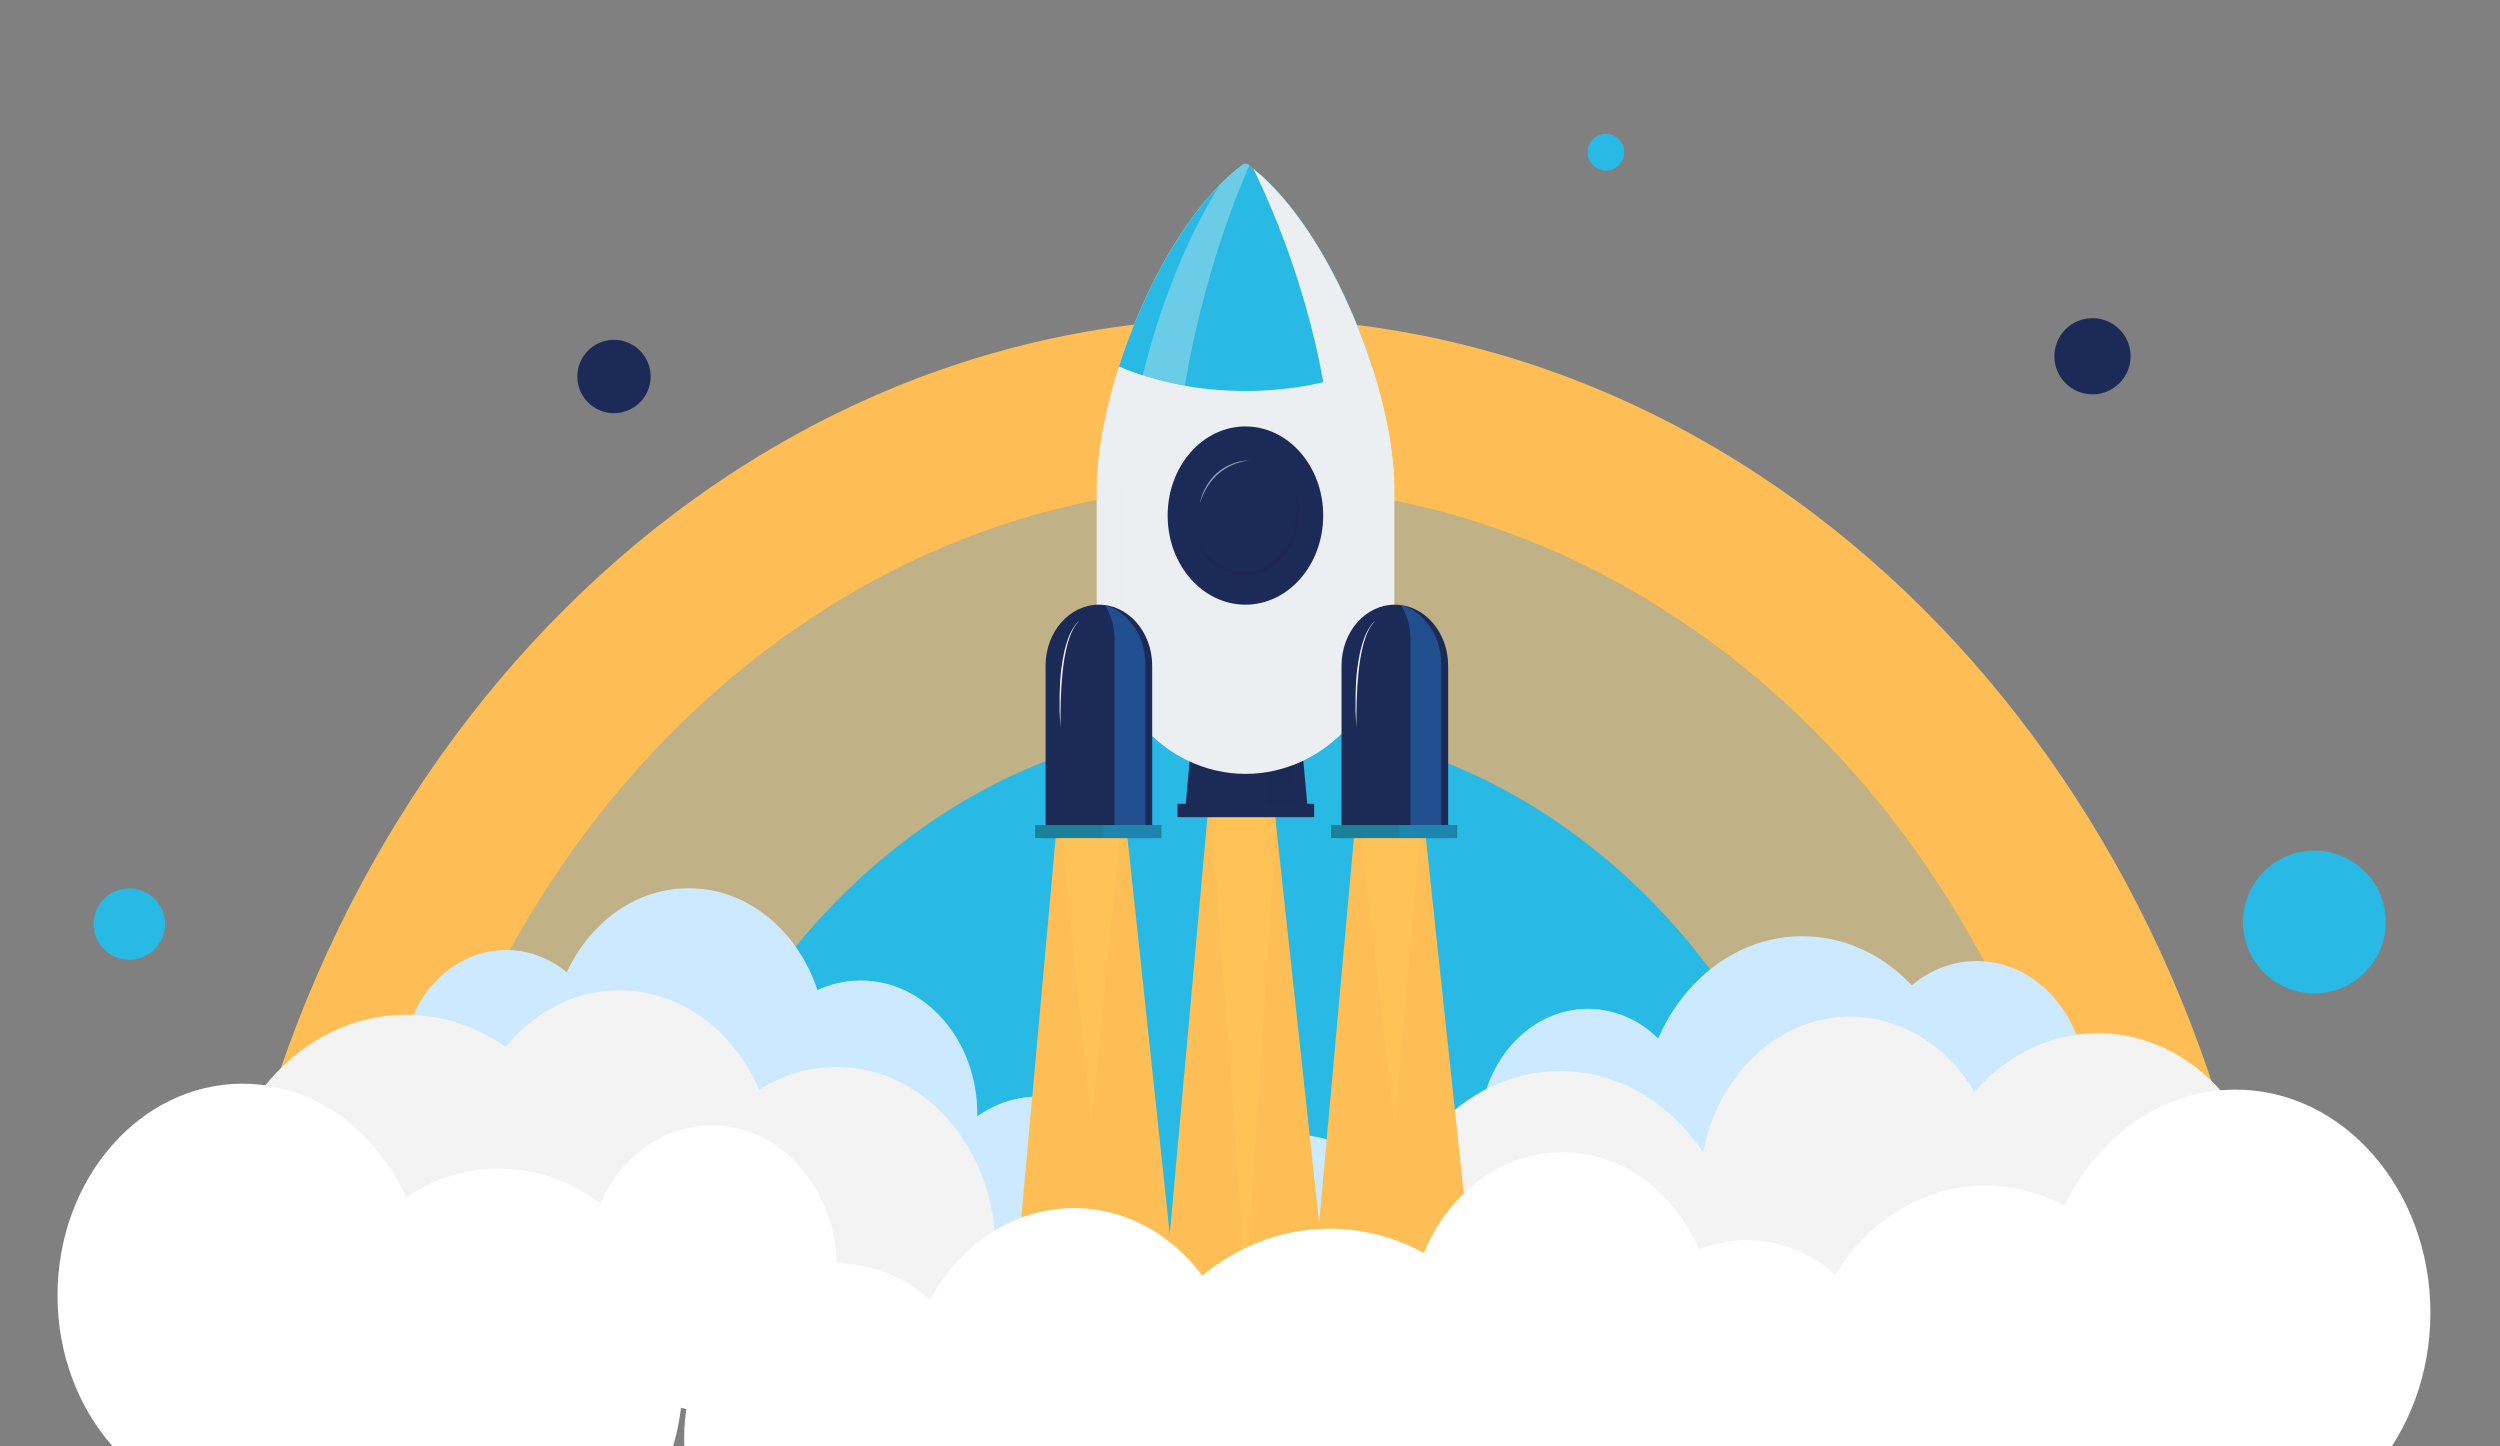 <?xml version="1.0" encoding="utf-8"?>
<!-- Generator: Adobe Illustrator 24.0.1, SVG Export Plug-In . SVG Version: 6.00 Build 0)  -->
<svg version="1.1" id="Layer_1" xmlns="http://www.w3.org/2000/svg" xmlns:xlink="http://www.w3.org/1999/xlink" x="0px" y="0px"
	 viewBox="0 0 2073 1199.2" style="enable-background:new 0 0 2073 1199.2;" xml:space="preserve">
<rect x="0" y="0" width="2073" height="1199.2" fill="#808080" stroke="none"/>
<style type="text/css">
	.st0{fill:#FFBE55;}
	.st1{opacity:0.3;fill:#2C93F7;enable-background:new    ;}
	.st2{fill:#28B9E4;}
	.st3{fill:#CCE9FF;}
	.st4{fill:#F3F3F3;}
	.st5{fill:#FEBE56;}
	.st6{opacity:0.25;fill:#FFD05D;enable-background:new    ;}
	.st7{fill:#1C2A58;}
	.st8{opacity:0.35;fill:#1C2A58;enable-background:new    ;}
	.st9{fill:#ECEFF1;}
	.st10{opacity:0.34;}
	.st11{opacity:0.58;}
	.st12{opacity:0.33;}
	.st13{fill:#221D51;}
	.st14{opacity:0.35;fill:#2993F2;enable-background:new    ;}
	.st15{fill:#1A8199;}
	.st16{opacity:0.24;fill:#2993F2;enable-background:new    ;}
	.st17{fill:#FFFFFF;}
	.st18{fill:none;}
</style>
<path class="st0" d="M1880.5,1100.6c-61.8-473.6-418.3-836.9-849-836.9s-787.2,363.3-849,836.9H1880.5z"/>
<path class="st1" d="M1737.6,1069.6c-64-379.9-355.8-666.9-706.1-666.9s-642.2,287-706.1,666.9H1737.6z"/>
<path class="st2" d="M1521.4,1025.6C1461.6,780.1,1264.9,600,1031.5,600s-430,180.1-489.9,425.6H1521.4z"/>
<g>
	<ellipse class="st3" cx="860.4" cy="1018.1" rx="95" ry="108.8"/>
	<ellipse class="st3" cx="1220.9" cy="1040.8" rx="95" ry="108.8"/>
	<ellipse class="st3" cx="1494.5" cy="929.2" rx="133.5" ry="152.9"/>
	<ellipse class="st3" cx="571" cy="867.3" rx="114.2" ry="130.8"/>
	<ellipse class="st3" cx="936.9" cy="1142.7" rx="76.9" ry="88.1"/>
	<ellipse class="st3" cx="1316.7" cy="939.4" rx="89.9" ry="102.9"/>
	<ellipse class="st3" cx="1639" cy="901" rx="90.9" ry="104.1"/>
	<ellipse class="st3" cx="419.7" cy="886.8" rx="86.5" ry="99.1"/>
	<ellipse class="st3" cx="1074" cy="1056.4" rx="100.8" ry="115.5"/>
	<ellipse class="st3" cx="713.8" cy="923.7" rx="96.6" ry="110.7"/>
</g>
<g>
	<ellipse class="st4" cx="693.5" cy="1035.8" rx="131.9" ry="151.1"/>
	<ellipse class="st4" cx="1293.5" cy="1058.8" rx="149" ry="170.7"/>
	<ellipse class="st4" cx="1609.9" cy="1111.2" rx="158.6" ry="181.7"/>
	<ellipse class="st4" cx="336.6" cy="1023.1" rx="158.6" ry="181.7"/>
	<ellipse class="st4" cx="865.3" cy="1208.4" rx="122.7" ry="140.5"/>
	<ellipse class="st4" cx="1534.2" cy="986" rx="124.8" ry="143"/>
	<ellipse class="st4" cx="1739.7" cy="1023.1" rx="145.3" ry="166.4"/>
	<ellipse class="st4" cx="1044.3" cy="1167.2" rx="140" ry="160.4"/>
	<ellipse class="st4" cx="513.7" cy="968.9" rx="129" ry="147.8"/>
</g>
<polygon class="st5" points="1222.8,1074.2 1088.4,1074.2 1125.2,666.5 1179.3,666.5 "/>
<polygon class="st5" points="1100.4,1074.2 965.4,1074.2 1002.2,666.5 1056.2,666.5 "/>
<polygon class="st5" points="975.4,1074.2 841,1074.2 877.9,666.5 931.9,666.5 "/>
<polygon class="st6" points="905,931.2 880.6,694.6 928.4,694.6 "/>
<polygon class="st6" points="1033.3,1065.1 1004.6,675.6 1058.7,675.6 "/>
<polygon class="st6" points="1156.4,933.6 1125.7,666.5 1179.7,666.5 "/>
<g>
	<polygon class="st7" points="1084.3,670 982.9,670 988,614.3 1079.2,614.3 	"/>
	<polygon class="st8" points="1075.8,670 1050.5,670 1052.2,614.3 1070.7,614.3 	"/>
	<rect x="976.4" y="666.5" class="st7" width="113.3" height="11.1"/>
</g>
<path class="st9" d="M1034,135.9h-0.6c-0.2,0.2-0.5,0.3-0.7,0.5c-0.2-0.2-0.5-0.3-0.7-0.5h-0.6c-69,50.6-122,188.8-122,269.1v100.1
	h0.1c2.2,75.9,56.5,136.6,123.3,136.6s121.1-60.7,123.3-136.6h0.1V405C1156,324.7,1103,186.5,1034,135.9z"/>
<path class="st2" d="M1032.7,324.2c38.5,0,74.5-7.4,104.9-20.3c-21.3-66.4-59.1-135.5-103.6-168h-0.6c-0.2,0.2-0.5,0.3-0.7,0.5
	c-0.2-0.2-0.5-0.3-0.7-0.5h-0.6c-44.5,32.6-82.3,101.6-103.6,168C958.2,316.8,994.1,324.2,1032.7,324.2z"/>
<path class="st9" d="M1039.4,140.1c39.5,81.1,64.6,178.1,64.6,245.4v137.4h-0.1c-1.1,41.9-13,80.5-32.3,111.6
	c47.8-18.2,82.6-69,84.3-129.4h0.1V405C1156,326.8,1105.8,193.7,1039.4,140.1z"/>
<g class="st10">
	<path class="st9" d="M974.4,542.2L974.4,542.2l-0.1-136c0-74,24.4-184.2,61.6-268.9c-0.6-0.5-1.3-1-1.9-1.4h-0.6
		c-0.2,0.2-0.5,0.3-0.7,0.5c-0.2-0.2-0.5-0.3-0.7-0.5h-0.6c-6.8,5-13.5,10.9-19.9,17.4C966,225.8,935,333.8,935,403.4v113.3h0.1
		c1,40.3,13.5,76.8,33.4,104.3c7.3,5.1,15,9.4,23.2,12.7C981.3,606.7,975.1,575.5,974.4,542.2z"/>
</g>
<g>
	<ellipse class="st7" cx="1032.7" cy="427.5" rx="64.5" ry="73.9"/>
</g>
<g class="st11">
	<path class="st9" d="M1036,381.8c-2.4,0.2-4.8,0.7-7.2,1.3c-2.3,0.6-4.6,1.4-6.8,2.4c-4.4,1.9-8.6,4.5-12.1,7.7
		c-1.8,1.6-3.5,3.3-5,5.2c-0.8,0.9-1.5,1.9-2.2,2.9l-1,1.5c-0.3,0.5-0.7,1-1,1.5l-0.9,1.6c-0.3,0.5-0.6,1.1-0.8,1.6
		c-0.6,1.1-1.1,2.2-1.6,3.3s-0.9,2.2-1.4,3.4l-1.2,3.4c0.3-1.2,0.5-2.4,0.9-3.6c0.4-1.2,0.7-2.4,1.1-3.5s0.9-2.3,1.4-3.4
		c0.3-0.6,0.5-1.1,0.8-1.7l0.9-1.6c1.2-2.2,2.5-4.2,4.1-6.2c1.5-1.9,3.2-3.7,5.1-5.4c3.7-3.3,8-5.9,12.6-7.6
		C1026.2,382.8,1031.1,381.7,1036,381.8z"/>
</g>
<g class="st12">
	<path class="st13" d="M1071.8,400.1c5.3,12,6.7,25.8,3.6,38.8c-1.5,6.5-4.2,12.7-7.9,18.3c-3.8,5.6-8.7,10.4-14.5,13.9
		s-12.5,5.5-19.3,5.7s-13.5-1.3-19.5-4.4c-6-3-11.3-7.3-15.5-12.4c-4.2-5.1-7.4-11-9.6-17.2c2.7,6,6.2,11.6,10.6,16.3
		c4.4,4.8,9.6,8.7,15.4,11.4s12.2,4,18.5,3.7s12.5-2.2,18-5.5c5.5-3.2,10.1-7.8,13.7-13c3.7-5.2,6.3-11.2,8-17.4s2.4-12.7,2.1-19.2
		C1075.2,412.7,1073.9,406.3,1071.8,400.1z"/>
</g>
<path class="st7" d="M955.4,694.9H867V552c0-28,19.8-50.6,44.2-50.6l0,0c24.4,0,44.2,22.7,44.2,50.6L955.4,694.9L955.4,694.9z"/>
<path class="st14" d="M916.2,501.6c5,8.2,8,18.2,8,29v163h25.5V550.7C949.7,527,935.4,507.1,916.2,501.6z"/>
<rect x="858.4" y="684.1" class="st15" width="104.6" height="10.8"/>
<rect x="915.1" y="684.1" class="st16" width="47.3" height="10.8"/>
<g>
	<path class="st9" d="M895.4,514.8c-0.4,0.2-0.8,0.5-1.1,0.9l-0.5,0.5l-0.5,0.5c-0.7,0.7-1.2,1.5-1.8,2.3c-0.6,0.8-1,1.6-1.5,2.5
		c-0.5,0.8-0.8,1.7-1.3,2.6c-0.2,0.4-0.4,0.9-0.6,1.3l-0.5,1.3l-1,2.7c-0.5,1.8-1.1,3.7-1.6,5.5c-2,7.4-3.1,15-3.9,22.6
		s-1.3,15.3-1.5,23c-0.3,7.7-0.2,15.4-0.3,23.1c-0.2-3.8-0.4-7.7-0.6-11.5l-0.1-2.9v-2.9v-5.8c-0.1-3.9,0.2-7.7,0.3-11.6l0.1-2.9
		c0-1,0.2-1.9,0.2-2.9l0.5-5.8c0.1-1.9,0.5-3.8,0.8-5.7l0.4-2.9c0.1-1,0.3-1.9,0.5-2.9l1.1-5.7c0.5-1.9,1-3.7,1.5-5.6
		c0.6-1.9,1.2-3.7,1.8-5.5l1.1-2.7l0.6-1.3c0.2-0.4,0.4-0.9,0.7-1.3c0.5-0.8,0.9-1.7,1.4-2.5s1-1.6,1.6-2.4
		C892.4,517.2,893.7,515.7,895.4,514.8z"/>
</g>
<path class="st7" d="M1200.8,694.9h-88.4V552c0-28,19.8-50.6,44.2-50.6l0,0c24.4,0,44.2,22.7,44.2,50.6L1200.8,694.9L1200.8,694.9z"
	/>
<path class="st14" d="M1161.6,501.6c5,8.2,8,18.2,8,29v163h25.5V550.7C1195,527,1180.8,507.1,1161.6,501.6z"/>
<rect x="1103.7" y="684.1" class="st15" width="104.6" height="10.8"/>
<rect x="1160.4" y="684.1" class="st16" width="47.3" height="10.8"/>
<g>
	<path class="st9" d="M1140.8,514.8c-0.4,0.2-0.8,0.5-1.1,0.9l-0.5,0.5l-0.5,0.5c-0.7,0.7-1.2,1.5-1.8,2.3c-0.6,0.8-1,1.6-1.5,2.5
		c-0.5,0.8-0.8,1.7-1.3,2.6c-0.2,0.4-0.4,0.9-0.6,1.3l-0.5,1.3l-1,2.7c-0.5,1.8-1.1,3.7-1.6,5.5c-2,7.4-3.1,15-3.9,22.6
		s-1.3,15.3-1.5,23c-0.3,7.7-0.2,15.4-0.3,23.1c-0.2-3.8-0.4-7.7-0.6-11.5l-0.1-2.9v-2.9v-5.8c-0.1-3.9,0.2-7.7,0.3-11.6l0.1-2.9
		c0-1,0.2-1.9,0.2-2.9l0.5-5.8c0.1-1.9,0.5-3.8,0.8-5.7l0.4-2.9c0.1-1,0.3-1.9,0.5-2.9l1.1-5.7c0.5-1.9,1-3.7,1.5-5.6
		c0.6-1.9,1.2-3.7,1.8-5.5l1.1-2.7l0.6-1.3c0.2-0.4,0.4-0.9,0.7-1.3c0.5-0.8,0.9-1.7,1.4-2.5s1-1.6,1.6-2.4
		C1137.7,517.2,1139.1,515.7,1140.8,514.8z"/>
</g>
<g>
	<ellipse class="st17" cx="694" cy="1192.8" rx="126.7" ry="145.1"/>
	<ellipse class="st17" cx="1295.5" cy="1100.5" rx="126.7" ry="145.1"/>
	<ellipse class="st17" cx="1646.3" cy="1157.5" rx="152.3" ry="174.5"/>
	<ellipse class="st17" cx="413.8" cy="1143.4" rx="152.3" ry="174.5"/>
	<ellipse class="st17" cx="890.5" cy="1162.4" rx="140.3" ry="160.7"/>
	<ellipse class="st17" cx="1448.7" cy="1165.6" rx="119.9" ry="137.3"/>
	<ellipse class="st17" cx="1853.7" cy="1088.6" rx="161.6" ry="185.1"/>
	<ellipse class="st17" cx="201" cy="1074.2" rx="153.3" ry="175.6"/>
	<ellipse class="st17" cx="1102.6" cy="1226.3" rx="181.2" ry="207.5"/>
	<ellipse class="st17" cx="590.2" cy="1052" rx="103.8" ry="118.9"/>
</g>
<path class="st18" d="M1876.3,1113.6c8.1-53,12.3-107.5,12.3-163.1c0-522-369.4-945.2-825.1-945.2S238.4,428.5,238.4,950.5
	c0,55.6,4.2,110.1,12.3,163.1H1876.3z"/>
<path class="st2" d="M136.9,766.2c0,16.3-13.3,29.6-29.6,29.6c-16.3,0-29.6-13.2-29.6-29.6c0-16.3,13.2-29.6,29.6-29.6
	C123.6,736.6,136.9,749.9,136.9,766.2"/>
<path class="st2" d="M1978.3,764.5c0,32.7-26.5,59.2-59.2,59.2c-32.7,0-59.2-26.5-59.2-59.2c0-32.7,26.5-59.2,59.2-59.2
	C1951.9,705.4,1978.3,731.9,1978.3,764.5"/>
<path class="st2" d="M1346.8,126.2c0,8.4-6.8,15.2-15.2,15.2s-15.2-6.8-15.2-15.2c0-8.4,6.8-15.2,15.2-15.2
	S1346.8,117.8,1346.8,126.2"/>
<path class="st7" d="M1766.7,295.4c0,17.5-14.2,31.6-31.6,31.6s-31.6-14.1-31.6-31.6c0-17.5,14.2-31.6,31.6-31.6
	S1766.7,277.9,1766.7,295.4"/>
<path class="st7" d="M539.5,312.2c0,16.8-13.6,30.4-30.4,30.4c-16.8,0-30.4-13.6-30.4-30.4c0-16.8,13.6-30.4,30.4-30.4
	C525.8,281.7,539.5,295.4,539.5,312.2"/>
</svg>
